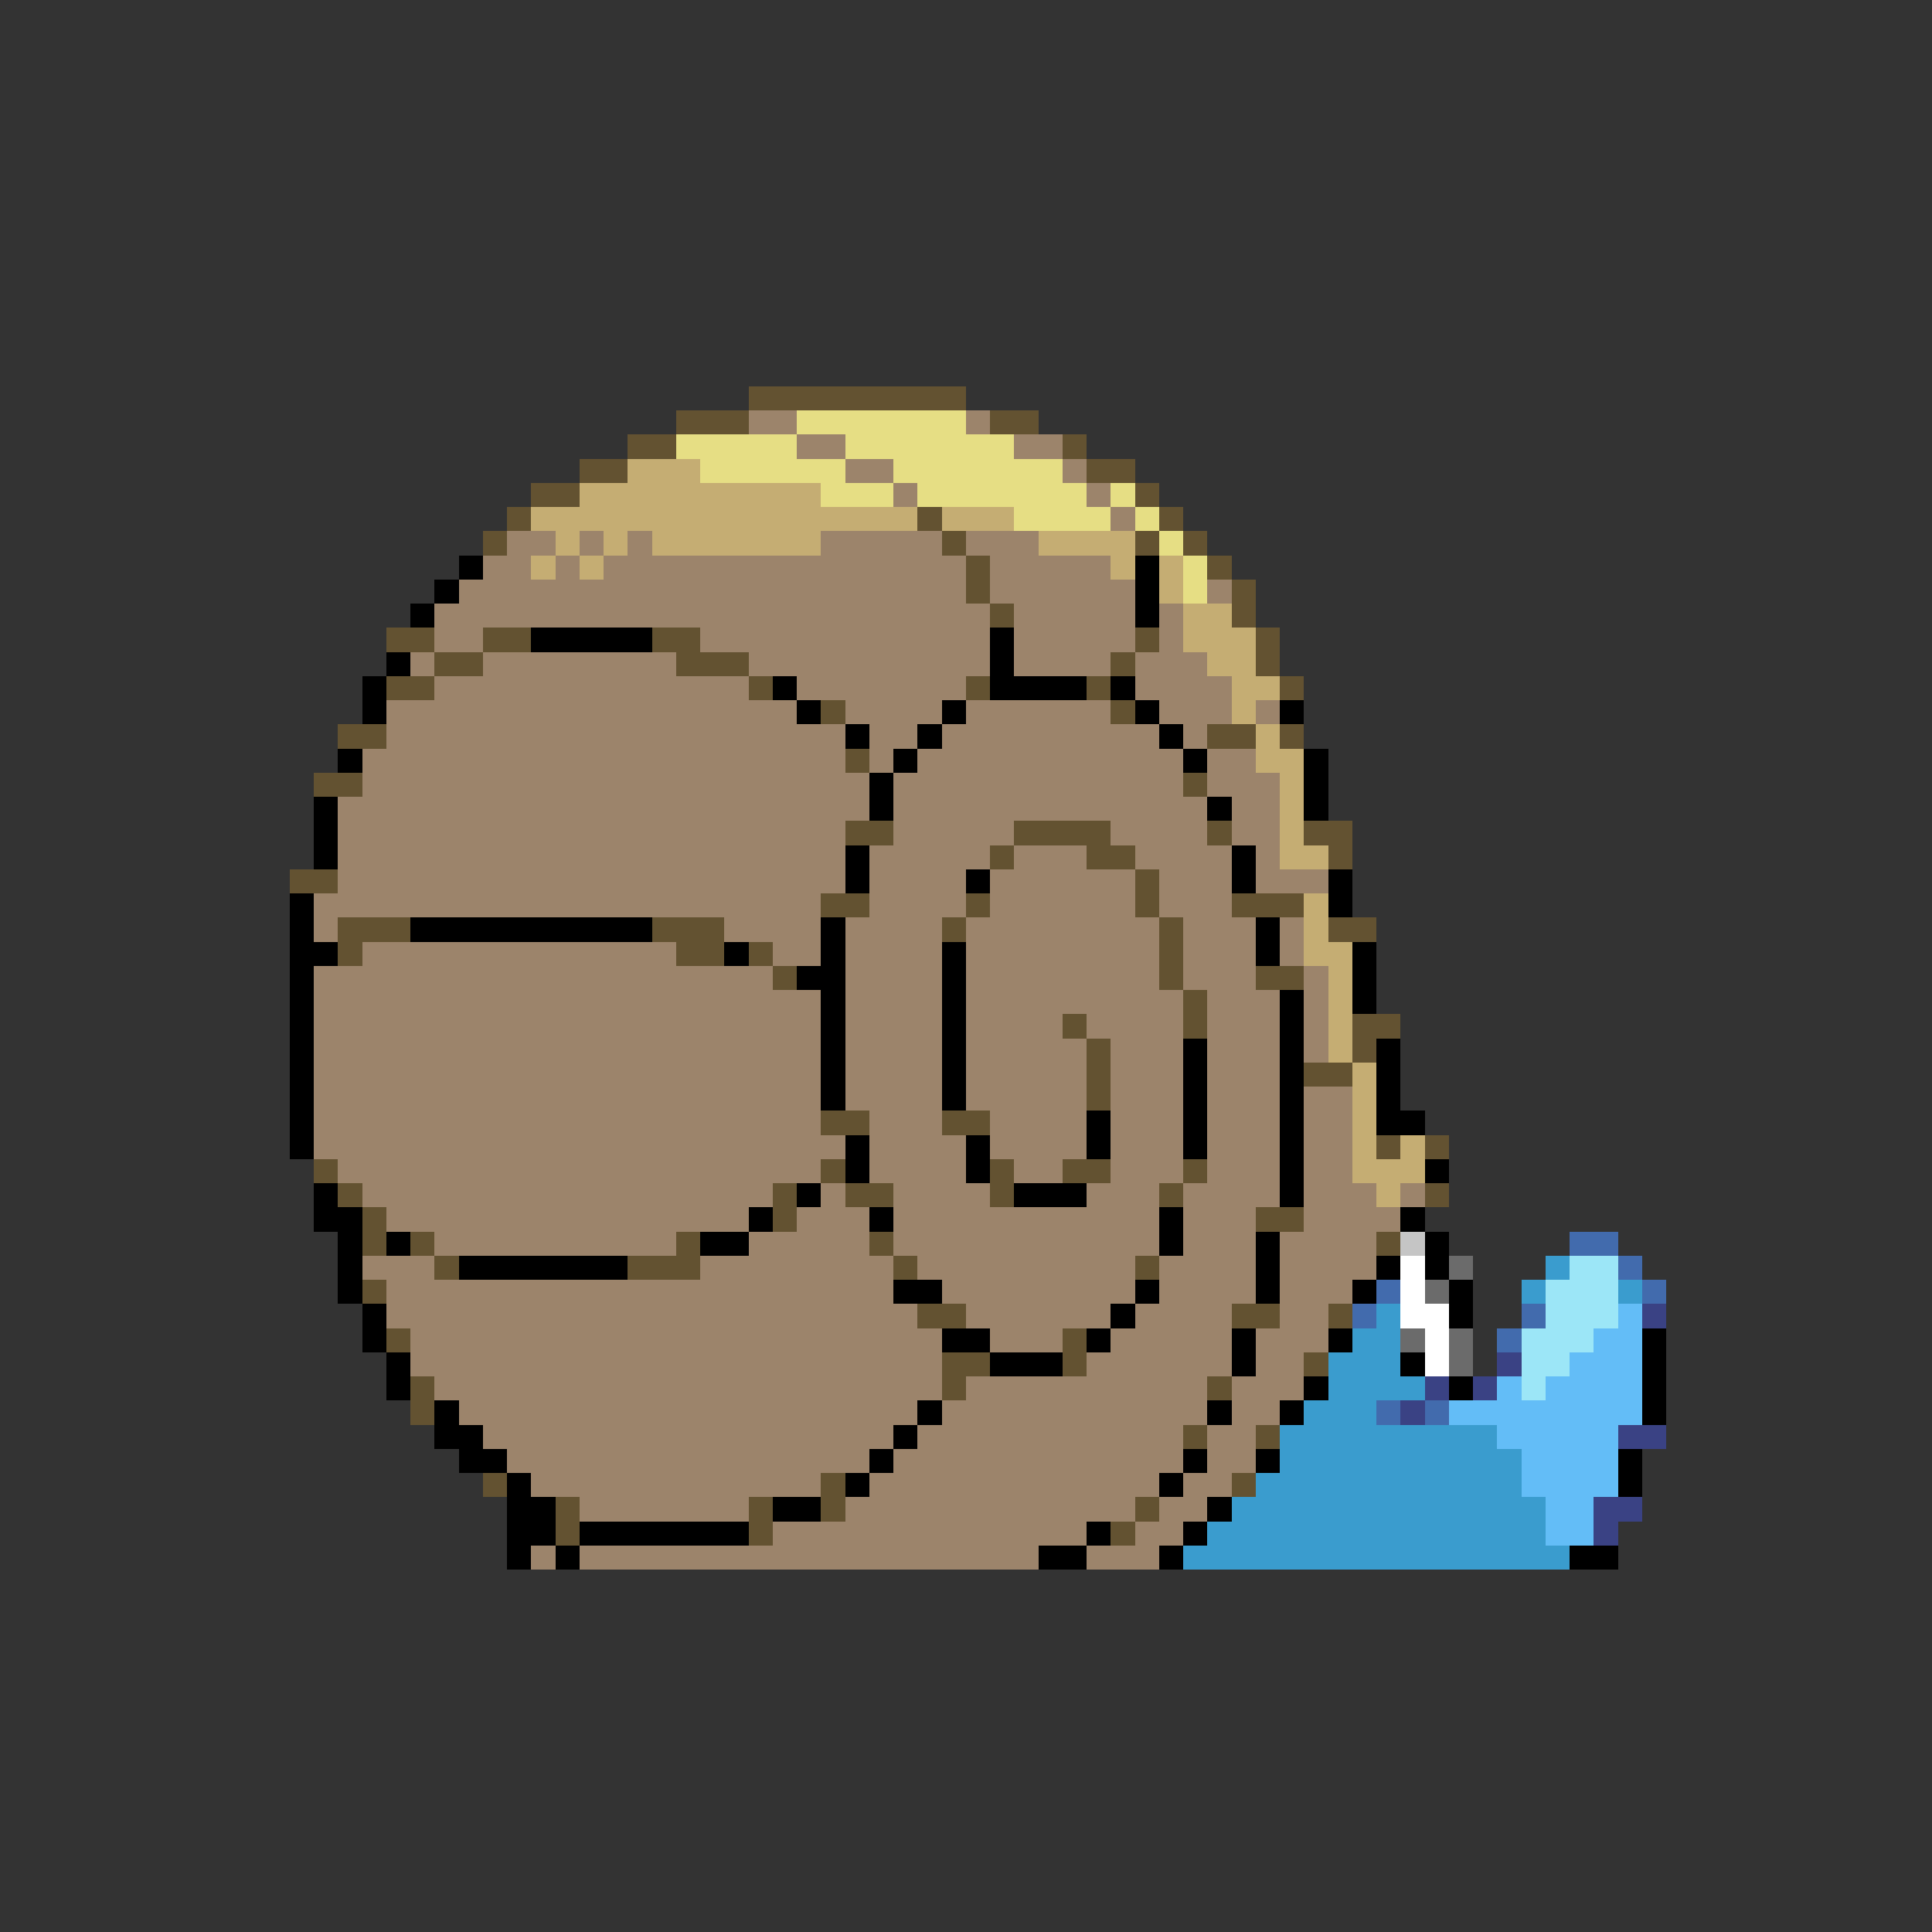 <svg xmlns="http://www.w3.org/2000/svg" viewBox="0 -0.5 80 80" shape-rendering="crispEdges">
<rect x="0" y="-0.5" width="80" height="80" fill="#333333" stroke="none"/>
<path stroke="#635231" d="M31 16h9M28 17h3M41 17h2M26 18h2M44 18h1M24 19h2M45 19h2M22 20h2M47 20h1M21 21h1M38 21h1M48 21h1M20 22h1M39 22h1M47 22h1M49 22h1M40 23h1M50 23h1M40 24h1M51 24h1M41 25h1M51 25h1M16 26h2M20 26h2M27 26h2M47 26h1M52 26h1M18 27h2M28 27h3M46 27h1M52 27h1M16 28h2M31 28h1M40 28h1M45 28h1M53 28h1M34 29h1M46 29h1M14 30h2M50 30h2M53 30h1M35 31h1M13 32h2M49 32h1M35 34h2M42 34h4M50 34h1M54 34h2M41 35h1M45 35h2M55 35h1M12 36h2M47 36h1M34 37h2M40 37h1M47 37h1M51 37h3M14 38h3M27 38h3M39 38h1M48 38h1M55 38h2M14 39h1M28 39h2M31 39h1M48 39h1M32 40h1M48 40h1M52 40h2M49 41h1M44 42h1M49 42h1M56 42h2M45 43h1M56 43h1M45 44h1M54 44h2M45 45h1M34 46h2M39 46h2M57 47h1M59 47h1M13 48h1M34 48h1M41 48h1M44 48h2M49 48h1M14 49h1M32 49h1M35 49h2M41 49h1M48 49h1M59 49h1M15 50h1M32 50h1M52 50h2M15 51h1M17 51h1M28 51h1M36 51h1M57 51h1M18 52h1M26 52h3M37 52h1M47 52h1M15 53h1M38 54h2M51 54h2M55 54h1M16 55h1M44 55h1M39 56h2M44 56h1M54 56h1M17 57h1M39 57h1M50 57h1M17 58h1M49 59h1M52 59h1M20 61h1M34 61h1M51 61h1M23 62h1M31 62h1M34 62h1M47 62h1M23 63h1M31 63h1M46 63h1" />
<path stroke="#9c846b" d="M31 17h2M40 17h1M33 18h2M42 18h2M35 19h2M44 19h1M37 20h1M45 20h1M46 21h1M21 22h2M24 22h1M26 22h1M34 22h5M40 22h3M20 23h2M23 23h1M25 23h15M41 23h5M19 24h21M41 24h6M50 24h1M18 25h23M42 25h5M48 25h1M18 26h2M29 26h12M42 26h5M48 26h1M17 27h1M20 27h8M31 27h10M42 27h4M47 27h3M18 28h13M33 28h7M47 28h4M16 29h17M35 29h4M40 29h6M48 29h3M52 29h1M16 30h19M36 30h2M39 30h9M49 30h1M15 31h20M36 31h1M38 31h11M50 31h2M15 32h21M37 32h12M50 32h3M14 33h22M37 33h13M51 33h2M14 34h21M37 34h5M46 34h4M51 34h2M14 35h21M36 35h5M42 35h3M47 35h4M52 35h1M14 36h21M36 36h4M41 36h6M48 36h3M52 36h3M13 37h21M36 37h4M41 37h6M48 37h3M13 38h1M30 38h4M35 38h4M40 38h8M49 38h3M53 38h1M15 39h13M32 39h2M35 39h4M40 39h8M49 39h3M53 39h1M13 40h19M35 40h4M40 40h8M49 40h3M54 40h1M13 41h21M35 41h4M40 41h9M50 41h3M54 41h1M13 42h21M35 42h4M40 42h4M45 42h4M50 42h3M54 42h1M13 43h21M35 43h4M40 43h5M46 43h3M50 43h3M54 43h1M13 44h21M35 44h4M40 44h5M46 44h3M50 44h3M13 45h21M35 45h4M40 45h5M46 45h3M50 45h3M54 45h2M13 46h21M36 46h3M41 46h4M46 46h3M50 46h3M54 46h2M13 47h22M36 47h4M41 47h4M46 47h3M50 47h3M54 47h2M14 48h20M36 48h4M42 48h2M46 48h3M50 48h3M54 48h2M15 49h17M34 49h1M37 49h4M45 49h3M49 49h4M54 49h3M58 49h1M16 50h15M33 50h3M37 50h11M49 50h3M54 50h4M18 51h10M31 51h5M37 51h11M49 51h3M53 51h4M15 52h3M29 52h8M38 52h9M48 52h4M53 52h4M16 53h21M39 53h8M48 53h4M53 53h3M16 54h22M40 54h6M47 54h4M53 54h2M17 55h22M41 55h3M46 55h5M52 55h3M17 56h22M45 56h6M52 56h2M18 57h21M40 57h10M51 57h3M19 58h19M39 58h11M51 58h2M20 59h17M38 59h11M50 59h2M21 60h15M37 60h12M50 60h2M22 61h12M36 61h12M49 61h2M24 62h7M35 62h12M48 62h2M32 63h13M47 63h2M22 64h1M24 64h19M45 64h3" />
<path stroke="#e6de84" d="M33 17h7M28 18h5M35 18h7M29 19h6M37 19h7M34 20h3M38 20h7M46 20h1M42 21h4M47 21h1M48 22h1M49 23h1M49 24h1" />
<path stroke="#c5ad73" d="M26 19h3M24 20h10M22 21h16M39 21h3M23 22h1M25 22h1M27 22h7M43 22h4M22 23h1M24 23h1M46 23h1M48 23h1M48 24h1M49 25h2M49 26h3M50 27h2M51 28h2M51 29h1M52 30h1M52 31h2M53 32h1M53 33h1M53 34h1M53 35h2M54 37h1M54 38h1M54 39h2M55 40h1M55 41h1M55 42h1M55 43h1M56 44h1M56 45h1M56 46h1M56 47h1M58 47h1M56 48h3M57 49h1" />
<path stroke="#000000" d="M19 23h1M47 23h1M18 24h1M47 24h1M17 25h1M47 25h1M22 26h5M41 26h1M16 27h1M41 27h1M15 28h1M32 28h1M41 28h4M46 28h1M15 29h1M33 29h1M39 29h1M47 29h1M53 29h1M35 30h1M38 30h1M48 30h1M14 31h1M37 31h1M49 31h1M54 31h1M36 32h1M54 32h1M13 33h1M36 33h1M50 33h1M54 33h1M13 34h1M13 35h1M35 35h1M51 35h1M35 36h1M40 36h1M51 36h1M55 36h1M12 37h1M55 37h1M12 38h1M17 38h10M34 38h1M52 38h1M12 39h2M30 39h1M34 39h1M39 39h1M52 39h1M56 39h1M12 40h1M33 40h2M39 40h1M56 40h1M12 41h1M34 41h1M39 41h1M53 41h1M56 41h1M12 42h1M34 42h1M39 42h1M53 42h1M12 43h1M34 43h1M39 43h1M49 43h1M53 43h1M57 43h1M12 44h1M34 44h1M39 44h1M49 44h1M53 44h1M57 44h1M12 45h1M34 45h1M39 45h1M49 45h1M53 45h1M57 45h1M12 46h1M45 46h1M49 46h1M53 46h1M57 46h2M12 47h1M35 47h1M40 47h1M45 47h1M49 47h1M53 47h1M35 48h1M40 48h1M53 48h1M59 48h1M13 49h1M33 49h1M42 49h3M53 49h1M13 50h2M31 50h1M36 50h1M48 50h1M58 50h1M14 51h1M16 51h1M29 51h2M48 51h1M52 51h1M59 51h1M14 52h1M19 52h7M52 52h1M57 52h1M59 52h1M14 53h1M37 53h2M47 53h1M52 53h1M56 53h1M60 53h1M15 54h1M46 54h1M60 54h1M15 55h1M39 55h2M45 55h1M51 55h1M55 55h1M68 55h1M16 56h1M41 56h3M51 56h1M58 56h1M68 56h1M16 57h1M54 57h1M60 57h1M68 57h1M18 58h1M38 58h1M50 58h1M53 58h1M68 58h1M18 59h2M37 59h1M19 60h2M36 60h1M49 60h1M52 60h1M67 60h1M21 61h1M35 61h1M48 61h1M67 61h1M21 62h2M32 62h2M50 62h1M21 63h2M24 63h7M45 63h1M49 63h1M21 64h1M23 64h1M43 64h2M48 64h1M65 64h2" />
<path stroke="#c5c5c5" d="M58 51h1" />
<path stroke="#426bad" d="M65 51h2M67 52h1M57 53h1M68 53h1M56 54h1M63 54h1M62 55h1M57 58h1M59 58h1" />
<path stroke="#ffffff" d="M58 52h1M58 53h1M58 54h2M59 55h1M59 56h1" />
<path stroke="#6b6b6b" d="M60 52h1M59 53h1M58 55h1M60 55h1M60 56h1" />
<path stroke="#3a9cce" d="M64 52h1M63 53h1M67 53h1M57 54h1M56 55h2M55 56h3M55 57h4M54 58h3M53 59h9M53 60h10M52 61h11M51 62h13M50 63h14M49 64h16" />
<path stroke="#9ce6f7" d="M65 52h2M64 53h3M64 54h3M63 55h3M63 56h2M63 57h1" />
<path stroke="#63bdf7" d="M67 54h1M66 55h2M65 56h3M62 57h1M64 57h4M60 58h8M62 59h5M63 60h4M63 61h4M64 62h2M64 63h2" />
<path stroke="#3a4284" d="M68 54h1M62 56h1M59 57h1M61 57h1M58 58h1M67 59h2M66 62h2M66 63h1" />
</svg>
